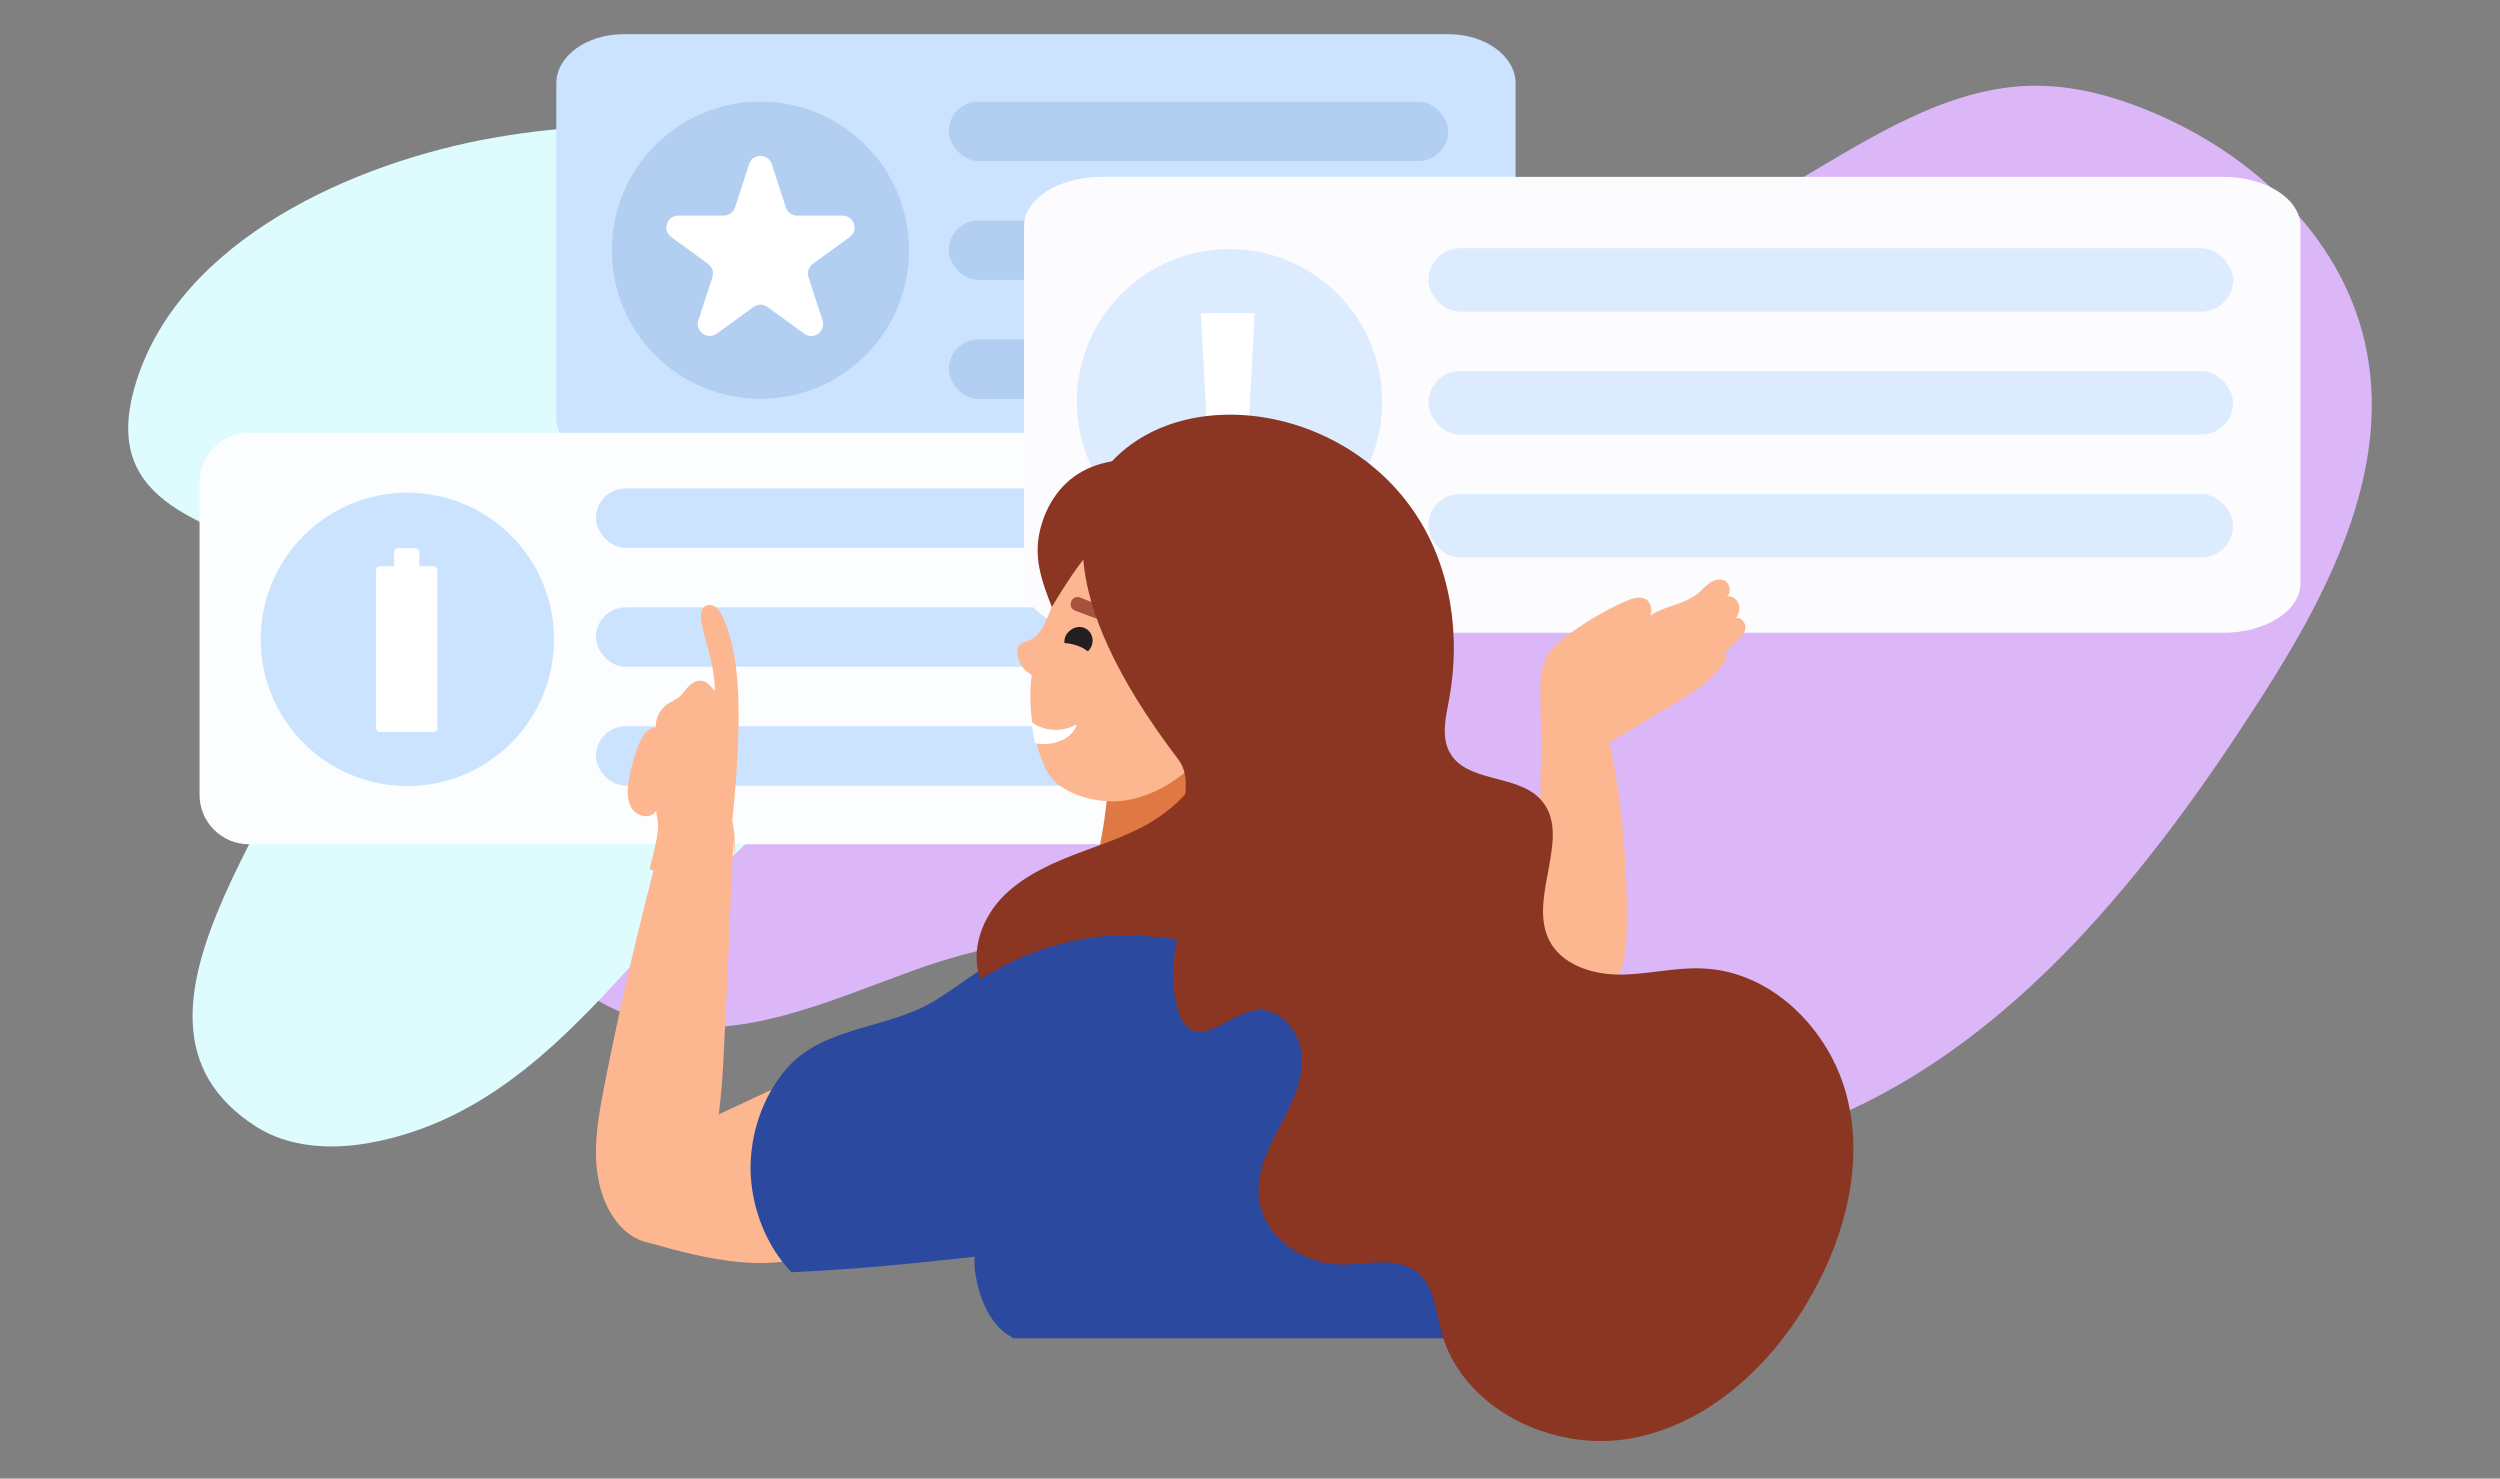 <svg width="585" height="346" viewBox="0 0 585 346" fill="none" xmlns="http://www.w3.org/2000/svg">
<rect x="0" y="0" width="585" height="346" fill="#808080" stroke="none"/>
<path d="M127.773 142.802C139.739 131.585 155.6 126.743 171.066 123.065C186.531 119.387 202.449 116.384 216.165 107.803C237.388 94.563 250.144 70.167 264.763 48.836C269.674 41.664 275.149 34.493 282.6 30.631C296.146 23.643 312.346 29.344 325.384 37.312C338.423 45.281 350.841 55.701 365.573 58.643C403.842 66.183 435.789 21.437 474.623 20.088C485.291 19.721 495.903 22.785 505.78 27.199C528.189 37.19 548.847 56.437 553.814 82.181C559.346 110.867 544.557 139.186 529.148 163.214C503.014 204.037 471.406 243.634 428.734 261.594C414.736 267.478 399.947 270.85 385.102 273.547C355.582 278.941 321.659 280.596 299.589 258.652C289.994 249.089 283.559 235.85 272.722 228.004C255.563 215.561 232.59 220.219 213.06 227.329C193.53 234.44 173.211 243.757 153.003 239.282C113.944 230.578 96.39 172.286 127.773 142.802Z" fill="#DBB7F8"/>
<path d="M282.631 154.144C274.936 162.4 264.414 168.179 252.007 169.673C240.15 171.089 228.057 170.617 216.435 173.33C160.879 186.303 142.78 257.344 86.399 267.447C77.408 269.059 67.632 268.548 59.936 263.634C19.025 237.49 75.288 183.001 77.016 152.218C77.447 144.591 75.327 135.903 68.653 132.207C50.474 122.064 23.108 119.155 31.589 90.298C41.679 55.859 83.533 37.853 115.532 32.232C149.336 26.295 185.732 29.519 217.888 41.549C244.272 51.417 281.336 71.703 292.486 99.341C300.496 119.037 295.627 140.149 282.631 154.144Z" fill="#DEFBFD"/>
<path d="M338.949 109.104H145.874C137.24 109.104 130.176 103.939 130.176 97.626V19.478C130.176 13.165 137.24 8 145.874 8H338.949C347.583 8 354.646 13.165 354.646 19.478V97.626C354.646 103.939 347.583 109.104 338.949 109.104Z" fill="#CCE3FF"/>
<path d="M177.946 93.336C197.156 93.336 212.729 77.763 212.729 58.552C212.729 39.342 197.156 23.769 177.946 23.769C158.735 23.769 143.162 39.342 143.162 58.552C143.162 77.763 158.735 93.336 177.946 93.336Z" fill="#B2CFF2"/>
<rect x="222.005" y="23.769" width="116.873" height="13.913" rx="6.957" fill="#B2CFF2"/>
<rect x="222.005" y="51.596" width="116.873" height="13.913" rx="6.957" fill="#B2CFF2"/>
<rect x="222.005" y="79.422" width="116.873" height="13.913" rx="6.957" fill="#B2CFF2"/>
<path d="M175.299 38.407C176.132 35.843 179.759 35.843 180.592 38.407L183.881 48.528C184.254 49.675 185.322 50.451 186.527 50.451H197.17C199.865 50.451 200.986 53.9 198.805 55.485L190.196 61.74C189.22 62.449 188.812 63.705 189.185 64.851L192.473 74.973C193.306 77.536 190.372 79.668 188.191 78.084L179.581 71.828C178.606 71.12 177.286 71.12 176.31 71.828L167.7 78.084C165.52 79.668 162.585 77.536 163.418 74.973L166.707 64.851C167.08 63.705 166.671 62.449 165.696 61.74L157.086 55.485C154.905 53.9 156.026 50.451 158.722 50.451H169.364C170.57 50.451 171.638 49.675 172.011 48.528L175.299 38.407Z" fill="white"/>
<path d="M287.871 197.55H58.226C51.884 197.55 46.696 192.363 46.696 186.022V112.818C46.696 106.478 51.884 101.29 58.226 101.29H287.871C294.213 101.29 299.401 106.478 299.401 112.818V186.022C299.401 192.363 294.213 197.55 287.871 197.55Z" fill="#FCFDFF"/>
<path d="M95.32 183.93C114.274 183.93 129.64 168.564 129.64 149.61C129.64 130.656 114.274 115.29 95.32 115.29C76.365 115.29 61 130.656 61 149.61C61 168.564 76.365 183.93 95.32 183.93Z" fill="#CCE3FF"/>
<rect x="88" y="132.506" width="14.333" height="38.784" rx="0.843" fill="white"/>
<rect x="92.216" y="128.29" width="5.902" height="5.059" rx="0.843" fill="white"/>
<rect x="139.452" y="114.29" width="145.627" height="13.913" rx="6.957" fill="#CCE3FF"/>
<rect x="139.452" y="142.117" width="145.627" height="13.913" rx="6.957" fill="#CCE3FF"/>
<rect x="139.452" y="169.944" width="145.627" height="13.913" rx="6.957" fill="#CCE3FF"/>
<path d="M257.594 148.062H520.338C530.219 148.062 538.304 142.882 538.304 136.551V52.903C538.304 46.572 530.219 41.392 520.338 41.392H257.594C247.713 41.392 239.629 46.572 239.629 52.903V136.647C239.629 142.882 247.713 148.062 257.594 148.062Z" fill="#FCFCFF"/>
<path d="M287.711 129.712C307.434 129.712 323.422 113.724 323.422 94.001C323.422 74.278 307.434 58.29 287.711 58.29C267.988 58.29 252 74.278 252 94.001C252 113.724 267.988 129.712 287.711 129.712Z" fill="#DCEBFD"/>
<path d="M282.991 110.631L281 73.29H285.375H293.6L291.609 110.631C291.587 111.178 291.128 111.615 290.559 111.615H291.15C291.456 111.615 291.697 111.856 291.697 112.162V114.743C291.697 115.049 291.456 115.29 291.15 115.29H285.2H283.428H283.297C283.078 115.29 282.903 115.115 282.903 114.896V114.765V112.184V112.053C282.903 111.834 283.078 111.659 283.297 111.659H283.428H284.019C283.472 111.615 283.012 111.178 282.991 110.631Z" fill="white"/>
<rect x="334.24" y="58.088" width="188.295" height="14.841" rx="7.42" fill="#DCEBFD"/>
<rect x="334.24" y="86.843" width="188.295" height="14.841" rx="7.42" fill="#DCEBFD"/>
<rect x="334.24" y="115.597" width="188.295" height="14.841" rx="7.42" fill="#DCEBFD"/>
<path d="M357.591 224.951C359.993 204.873 360.954 184.603 360.473 164.332C360.377 160.49 360.281 156.359 362.203 153.188C363.26 151.555 364.701 150.306 366.142 149.154C370.562 145.791 375.367 142.909 380.363 140.7C381.901 140.027 383.822 139.355 385.264 140.315C386.705 141.276 386.897 144.35 385.264 144.734C388.915 141.66 393.527 141.852 397.274 138.874C398.331 138.01 399.196 136.953 400.253 136.28C401.31 135.608 402.751 135.32 403.808 135.992C404.865 136.761 405.153 138.778 404.096 139.547C405.249 139.355 406.499 140.123 406.883 141.468C407.267 142.717 406.787 144.254 405.826 144.927C406.787 143.966 408.42 145.311 408.42 146.752C408.42 148.193 407.363 149.346 406.306 150.21C405.249 151.075 404.096 151.843 403.52 153.188C404.096 153.092 404.096 154.053 403.712 154.629C401.022 159.049 396.602 161.642 392.47 164.236C387.185 167.406 381.901 170.577 376.616 173.747C379.595 188.061 380.94 202.856 380.651 217.554C380.555 221.589 380.267 225.816 378.249 229.082C374.886 234.462 368.16 235.038 362.299 235.134C361.146 235.134 359.993 235.134 359.032 234.654C356.246 233.021 357.207 228.41 357.591 224.951Z" fill="#FDB790"/>
<path d="M259.487 180.213C259.199 187.899 258.046 195.584 256.22 203.078C255.932 204.423 255.452 205.864 254.202 206.44C267.462 208.169 281.683 201.444 288.409 189.916C290.619 186.074 292.156 181.462 291.003 177.139C289.37 170.799 282.163 166.86 275.726 167.532C269.192 168.301 263.331 174.834 259.487 180.213Z" fill="#DF7842"/>
<path d="M275.822 110.084C265.925 115.367 258.622 124.398 251.608 133.236C249.782 135.542 247.957 137.847 246.708 140.537C245.074 144.092 244.209 148.607 240.558 149.952C239.789 150.24 238.925 150.432 238.444 151.009C238.156 151.393 238.06 151.969 238.06 152.45C238.06 154.659 239.405 156.869 241.423 157.925C240.558 164.554 241.423 171.567 243.825 177.908C244.402 179.349 245.074 180.886 246.131 182.135C247.284 183.576 248.918 184.536 250.647 185.401C253.914 186.938 257.565 187.61 261.121 187.514C268.423 187.13 275.245 183.191 280.338 177.908C285.43 172.624 288.985 165.995 292.156 159.367C294.655 154.083 297.057 148.607 298.018 142.843C298.882 137.751 298.786 132.467 297.633 127.472C296.384 121.996 293.79 116.712 289.562 113.062C285.334 109.315 280.722 107.394 275.822 110.084Z" fill="#FDB790"/>
<path d="M272.459 107.586C265.829 107.298 258.911 107.106 253.145 110.372C247.765 113.35 244.306 119.018 243.153 125.07C242 131.123 243.911 136.365 246.121 142.033C253.077 130.438 255.932 127.76 262.658 121.324C267.078 117.001 271.21 113.542 272.459 107.586Z" fill="#8A3622"/>
<path d="M171.61 196.448C170.984 211.235 170.357 225.927 169.64 240.715C169.192 250.732 168.744 260.94 166.416 270.671C164.804 277.635 162.296 290.419 153.787 290.896C149.846 291.087 146.174 288.606 143.846 285.267C140.8 281.07 139.546 275.632 139.457 270.289C139.367 264.947 140.352 259.7 141.338 254.452C145.189 234.8 149.757 215.338 154.952 196.067C154.504 195.685 154.593 195.685 154.862 195.113C156.026 192.727 157.28 190.438 159.161 188.625C161.042 186.813 163.55 185.668 166.058 186.24C168.655 186.908 170.536 189.484 171.342 192.25C172.058 195.017 171.969 197.879 171.79 200.741" fill="#FDB790"/>
<path d="M194.757 291.857C188.014 295.225 180.473 295.995 173.108 295.321C165.744 294.648 158.557 292.723 151.459 290.702C149.862 290.221 147.91 289.354 147.821 287.526C147.555 280.597 149.685 274.341 154.476 269.626C159.267 264.91 165.212 262.119 171.068 259.424C172.753 258.654 174.528 257.788 176.214 257.018C180.916 254.805 185.619 252.591 190.587 251.629C195.556 250.57 200.968 250.763 205.493 253.265C210.018 255.767 213.567 260.772 213.656 266.353C213.656 269.144 212.858 271.839 211.704 274.341C208.421 281.655 201.589 288.392 194.757 291.857Z" fill="#FDB790"/>
<path d="M368.575 313.155H237.136C237.048 313.251 236.784 312.771 236.696 312.867C232.04 310.373 229.492 304.617 228.437 299.149C228.086 297.423 227.91 295.792 228.086 294.065C213.765 295.696 199.531 297.039 185.21 297.71C179.411 291.667 175.897 282.937 175.633 274.112C175.458 265.287 178.533 256.461 184.068 250.034C192.766 239.961 208.405 240.825 219.3 233.822C224.747 230.368 229.931 226.244 235.642 223.174C241.704 219.912 248.206 217.994 254.708 216.267C263.933 213.965 273.246 212.142 282.56 211.087C290.203 210.127 297.935 209.648 305.491 211.279C311.026 212.526 316.298 214.828 321.482 217.322C327.808 220.296 334.046 223.462 339.757 227.682C351.882 236.604 361.195 250.226 365.5 265.478C370.157 281.115 370.069 296.751 368.575 313.155Z" fill="#2B499E"/>
<path d="M153.539 189.735C152.373 191.743 149.236 191.169 147.891 189.257C146.637 187.345 146.726 184.668 147.174 182.373C147.623 179.6 148.429 176.827 149.505 174.15C150.222 172.238 151.567 170.23 153.449 170.23C153.36 168.126 154.435 165.927 156.138 164.78C157.124 164.11 158.2 163.728 159.097 162.963C159.724 162.389 160.172 161.624 160.8 160.955C163.13 158.373 165.371 158.851 167.254 161.815C167.433 155.314 163.937 147.282 164.027 144.222C164.027 143.457 164.206 142.597 164.654 142.119C165.371 141.354 166.626 141.449 167.433 142.023C168.24 142.597 168.778 143.648 169.226 144.605C175.59 158.086 171.915 185.624 170.481 201.018C169.136 202.356 166.178 199.87 164.475 200.54C162.413 201.305 151.477 205.512 152.105 202.835C154.883 192.795 153.808 192.317 153.539 189.735Z" fill="#FDB790"/>
<path d="M254.561 152.42C253.912 151.956 253.263 151.492 252.428 151.214C251.315 150.75 250.202 150.565 249.089 150.472C248.996 149.545 249.274 148.617 250.016 147.875C251.315 146.484 253.356 146.298 254.654 147.504C255.953 148.71 256.046 150.843 254.747 152.234C254.654 152.327 254.561 152.42 254.561 152.42Z" fill="#231F20"/>
<path d="M263.002 143.793L252.706 139.805C251.872 139.527 250.944 139.898 250.666 140.733C250.295 141.567 250.666 142.495 251.501 142.866L261.889 146.762C262.724 147.04 263.652 146.669 263.93 145.834C264.301 144.999 263.837 144.072 263.002 143.793Z" fill="#A7523F"/>
<path d="M241.483 169.023C241.576 170.693 241.854 172.27 242.132 173.847C244.637 174.681 250.759 173.754 251.964 169.487C247.698 171.899 243.338 170.507 241.483 169.023Z" fill="white"/>
<path d="M432.153 256.491C428.118 240.832 414.474 227.191 398.331 226.614C391.893 226.326 385.456 228.055 379.018 228.055C372.58 228.055 365.374 225.75 362.491 219.986C357.399 209.802 368.256 195.2 360.377 186.938C354.804 181.078 343.178 183.191 339.238 176.082C337.221 172.432 338.278 167.917 339.046 163.882C341.929 148.703 339.527 132.275 330.783 119.595C311.95 92.119 269.192 88.853 255.355 114.695C254.875 119.979 244.594 136.791 275.726 177.716C278.224 180.982 277.455 185.401 276.975 189.34C277.071 189.436 277.263 189.628 277.359 189.724C279.281 191.453 281.395 193.086 282.356 195.488C284.469 200.484 281.01 205.96 278.608 210.955C274.765 218.737 273.323 227.959 275.63 236.317C276.014 237.758 276.59 239.295 277.743 240.256C282.067 244.099 287.929 237.278 293.694 236.413C299.459 235.549 304.359 241.505 304.647 247.269C304.936 253.033 302.149 258.509 299.459 263.6C296.768 268.692 293.982 274.264 294.558 280.028C295.327 289.058 304.551 295.783 313.583 295.879C319.829 295.975 326.939 293.862 331.744 297.801C335.587 300.971 335.971 306.639 337.221 311.442C341.929 329.503 363.164 339.878 381.516 336.612C399.869 333.346 414.858 319.224 423.986 302.892C431.865 288.962 436.189 272.054 432.153 256.491Z" fill="#8A3622"/>
<path d="M281.587 179.925C279.473 183.768 276.494 187.226 272.939 189.916C267.27 194.335 260.352 196.641 253.626 199.139C246.9 201.637 240.078 204.519 234.985 209.514C229.893 214.51 226.914 222.387 229.412 229.112C240.846 221.811 254.491 217.968 267.943 219.025C272.074 219.313 276.206 220.082 280.434 219.986C284.566 219.89 288.889 218.929 292.156 216.335C295.712 213.453 297.537 208.842 298.402 204.327C299.459 199.043 299.651 193.375 297.345 188.571C294.943 183.672 286.872 179.253 281.587 179.925Z" fill="#8A3622"/>
</svg>
